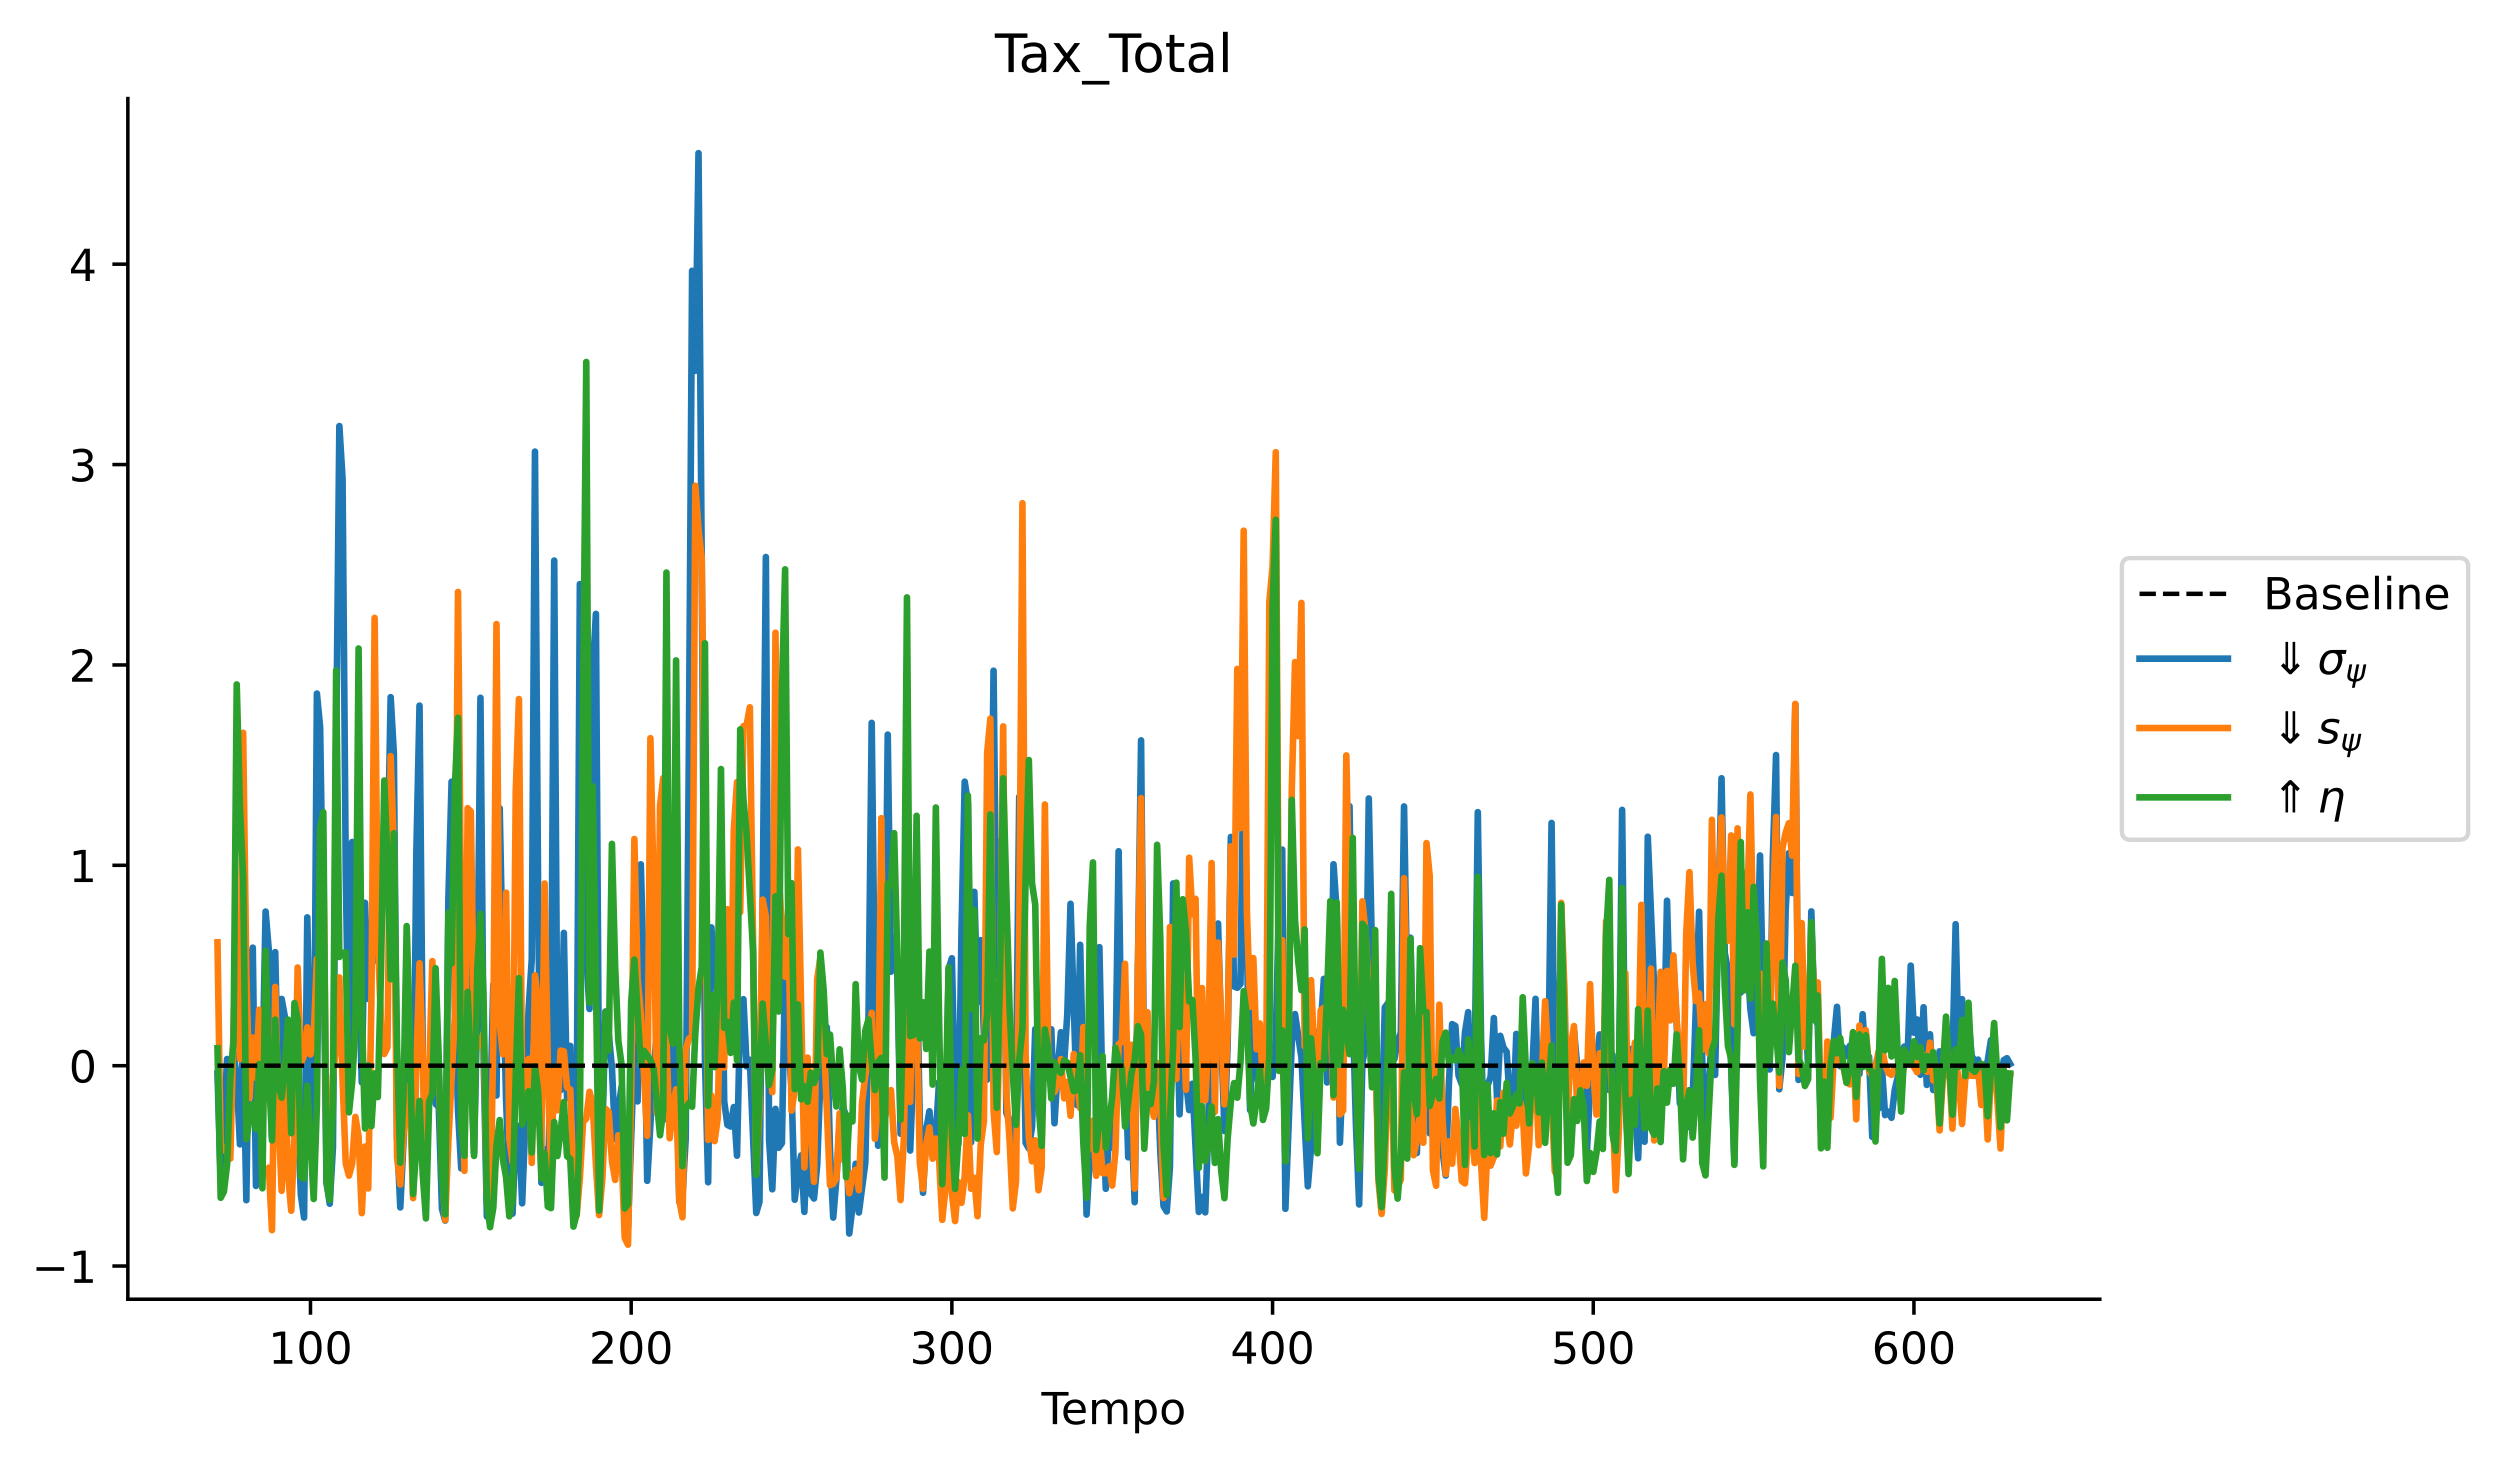 <?xml version="1.0" encoding="utf-8" standalone="no"?>
<!DOCTYPE svg PUBLIC "-//W3C//DTD SVG 1.1//EN"
  "http://www.w3.org/Graphics/SVG/1.1/DTD/svg11.dtd">
<!-- Created with matplotlib (https://matplotlib.org/) -->
<svg height="331.674pt" version="1.1" viewBox="0 0 565.941 331.674" width="565.941pt" xmlns="http://www.w3.org/2000/svg" xmlns:xlink="http://www.w3.org/1999/xlink">
 <defs>
  <style type="text/css">
*{stroke-linecap:butt;stroke-linejoin:round;}
  </style>
 </defs>
 <g id="figure_1">
  <g id="patch_1">
   <path d="M 0 331.674 
L 565.941 331.674 
L 565.941 0 
L 0 0 
z
" style="fill:#ffffff;"/>
  </g>
  <g id="axes_1">
   <g id="patch_2">
    <path d="M 28.942 294.118 
L 475.342 294.118 
L 475.342 22.318 
L 28.942 22.318 
z
" style="fill:#ffffff;"/>
   </g>
   <g id="line2d_1">
    <path clip-path="url(#paa8688c21e)" d="M 49.233 243.043 
L 49.959 267.011 
L 51.411 239.732 
L 52.137 253.574 
L 52.863 238.297 
L 53.589 243.967 
L 54.315 259.054 
L 55.041 234.714 
L 55.767 271.698 
L 56.493 218.631 
L 57.219 214.527 
L 57.945 268.462 
L 58.671 237.935 
L 59.397 243.825 
L 60.123 206.357 
L 60.849 215.073 
L 61.575 257.451 
L 62.301 215.534 
L 63.027 247.618 
L 63.753 226.138 
L 64.479 230.099 
L 65.204 242.543 
L 65.93 240.601 
L 66.656 250.405 
L 67.382 252.692 
L 68.108 270.491 
L 68.834 275.626 
L 69.56 207.674 
L 70.286 245.247 
L 71.012 257.29 
L 71.738 157.011 
L 72.464 164.587 
L 73.19 211.404 
L 73.916 267.509 
L 74.642 272.497 
L 75.368 259.729 
L 76.094 169.96 
L 76.82 96.454 
L 77.546 108.381 
L 78.272 197.358 
L 78.998 244.21 
L 79.724 190.605 
L 80.45 193.538 
L 81.902 245.028 
L 82.628 204.376 
L 83.354 226.121 
L 84.08 215.809 
L 84.806 209.286 
L 85.532 217.681 
L 86.258 192.737 
L 86.984 198.777 
L 87.71 196.695 
L 88.436 157.824 
L 89.162 170.6 
L 89.888 257.528 
L 90.613 273.327 
L 91.339 258.352 
L 92.065 236.865 
L 92.791 243.134 
L 93.517 264.813 
L 94.243 193.393 
L 94.969 159.739 
L 95.695 237.975 
L 96.421 262.913 
L 97.147 241.246 
L 97.873 243.469 
L 98.599 249.88 
L 99.325 250.609 
L 100.051 273.664 
L 100.777 276.309 
L 101.503 203.553 
L 102.229 176.962 
L 102.955 226.373 
L 103.681 251.282 
L 104.407 264.497 
L 105.133 247.327 
L 105.859 217.96 
L 107.311 261.001 
L 108.037 228.005 
L 108.763 157.964 
L 109.489 239.915 
L 110.215 275.392 
L 110.941 253.532 
L 111.667 222.933 
L 112.393 247.996 
L 113.119 182.968 
L 113.845 219.366 
L 114.571 249.184 
L 115.297 268.373 
L 116.022 274.746 
L 116.748 256.756 
L 117.474 254.856 
L 118.2 272.404 
L 118.926 253.845 
L 119.652 228.718 
L 120.378 217.14 
L 121.104 102.236 
L 121.83 204.355 
L 122.556 267.768 
L 123.282 260.209 
L 124.008 268.996 
L 124.734 237.553 
L 125.46 126.902 
L 126.186 241.964 
L 126.912 246.781 
L 127.638 211.191 
L 128.364 248.576 
L 129.09 236.763 
L 129.816 268.679 
L 130.542 253.893 
L 131.268 132.226 
L 131.994 186.247 
L 132.72 216.519 
L 133.446 228.405 
L 134.172 152.522 
L 134.898 138.971 
L 135.624 252.832 
L 136.35 256.838 
L 137.076 228.984 
L 137.802 234.092 
L 138.528 241.699 
L 139.254 257.897 
L 139.98 251.088 
L 140.706 246.075 
L 141.432 276.296 
L 142.157 277.901 
L 143.609 236.987 
L 144.335 249.325 
L 145.061 195.664 
L 145.787 222.377 
L 146.513 267.307 
L 147.965 241.407 
L 148.691 234.716 
L 149.417 245.663 
L 150.143 253.497 
L 150.869 214.331 
L 151.595 242.441 
L 152.321 250.687 
L 153.047 234.094 
L 153.773 272.06 
L 154.499 270.647 
L 155.225 257.817 
L 155.951 168.62 
L 156.677 61.305 
L 157.403 83.945 
L 158.129 34.673 
L 158.855 127.084 
L 159.581 239.668 
L 160.307 267.634 
L 161.033 209.94 
L 161.759 220.487 
L 162.485 224.373 
L 163.211 189.377 
L 163.937 249.282 
L 164.663 254.639 
L 165.389 255.02 
L 166.115 250.621 
L 166.841 261.615 
L 167.566 228.974 
L 168.292 226.2 
L 169.018 241.415 
L 169.744 239.907 
L 171.196 274.587 
L 171.922 272.042 
L 172.648 204.413 
L 173.374 126.102 
L 174.1 258.041 
L 174.826 269.223 
L 175.552 251.022 
L 176.278 259.814 
L 177.004 258.763 
L 177.73 218.904 
L 178.456 235.461 
L 179.182 246.447 
L 179.908 271.591 
L 180.634 265.377 
L 181.36 261.555 
L 182.086 274.333 
L 182.812 257.214 
L 183.538 270.222 
L 184.264 271.311 
L 184.99 263.76 
L 185.716 244.187 
L 186.442 235.635 
L 187.168 232.559 
L 187.894 260.614 
L 188.62 275.629 
L 189.346 266.821 
L 190.072 255.206 
L 190.798 250.527 
L 191.524 252.595 
L 192.25 279.242 
L 192.975 273.295 
L 193.701 263.452 
L 194.427 274.488 
L 195.879 263.291 
L 196.605 230.86 
L 197.331 163.641 
L 198.057 226.93 
L 198.783 259.365 
L 199.509 233.113 
L 200.235 235.03 
L 200.961 166.296 
L 201.687 219.971 
L 202.413 212.264 
L 203.139 220.298 
L 203.865 256.648 
L 205.317 246.403 
L 206.043 260.455 
L 206.769 241.366 
L 207.495 216.504 
L 208.221 253.726 
L 208.947 270.01 
L 209.673 255.78 
L 210.399 251.562 
L 211.125 260.299 
L 211.851 257.043 
L 212.577 244.946 
L 213.303 269.83 
L 214.029 262.568 
L 214.755 219.334 
L 215.481 216.935 
L 216.207 249.258 
L 216.933 258.99 
L 217.659 210.959 
L 218.385 176.948 
L 219.11 181.759 
L 219.836 258.602 
L 220.562 201.897 
L 221.288 226.82 
L 222.014 212.832 
L 222.74 234.585 
L 223.466 244.392 
L 224.192 211.786 
L 224.918 151.836 
L 225.644 220.876 
L 226.37 192.414 
L 227.096 188.717 
L 227.822 251.973 
L 228.548 253.745 
L 229.274 268.585 
L 230 246.081 
L 230.726 180.367 
L 231.452 215.132 
L 232.178 258.695 
L 232.904 259.987 
L 233.63 255.053 
L 234.356 232.976 
L 235.082 246.736 
L 235.808 243.533 
L 236.534 238.949 
L 237.26 241.322 
L 237.986 233.004 
L 238.712 254.276 
L 239.438 241.891 
L 240.164 233.674 
L 240.89 240.8 
L 241.616 229.455 
L 242.342 204.603 
L 243.794 250.167 
L 244.519 213.879 
L 245.971 274.946 
L 246.697 262.105 
L 247.423 257.535 
L 248.149 265.751 
L 248.875 214.415 
L 249.601 249.408 
L 250.327 269.112 
L 251.053 257.05 
L 251.779 259.761 
L 252.505 242.337 
L 253.231 192.714 
L 253.957 245.602 
L 254.683 239.48 
L 255.409 261.983 
L 256.135 253.268 
L 256.861 272.149 
L 258.313 167.606 
L 259.039 251.567 
L 259.765 243.186 
L 260.491 237.649 
L 261.217 251.396 
L 261.943 242.515 
L 262.669 260.758 
L 263.395 273.038 
L 264.121 274.247 
L 264.847 264.158 
L 265.573 199.993 
L 266.299 222.373 
L 267.025 252.261 
L 267.751 232.488 
L 268.477 244.671 
L 269.203 251.301 
L 269.928 245.342 
L 271.38 274.354 
L 272.106 270.951 
L 272.832 274.449 
L 273.558 254.638 
L 274.284 210.998 
L 275.01 231.899 
L 275.736 209.061 
L 276.462 234.644 
L 277.188 256.042 
L 277.914 236.132 
L 278.64 189.472 
L 279.366 223.304 
L 280.092 223.608 
L 280.818 222.738 
L 281.544 166.744 
L 282.27 213.932 
L 282.996 251.312 
L 283.722 226.508 
L 284.448 243.162 
L 285.174 246.95 
L 285.9 248.69 
L 286.626 246.734 
L 287.352 240.387 
L 288.078 243.791 
L 288.804 235.13 
L 289.53 204.442 
L 290.256 192.318 
L 290.982 273.645 
L 292.434 235.843 
L 293.16 229.559 
L 294.612 239.425 
L 296.063 268.551 
L 296.789 259.845 
L 297.515 254.468 
L 298.241 234.045 
L 298.967 232.651 
L 299.693 221.591 
L 300.419 245.039 
L 301.145 236.738 
L 301.871 195.646 
L 302.597 206.321 
L 303.323 258.685 
L 304.775 222.243 
L 305.501 182.514 
L 306.227 228.755 
L 306.953 254.691 
L 307.679 272.652 
L 308.405 240.653 
L 309.131 236.973 
L 309.857 180.756 
L 310.583 215.47 
L 312.035 260.891 
L 312.761 254.739 
L 313.487 228.056 
L 314.213 227.083 
L 314.939 240.327 
L 315.665 239.718 
L 316.391 235.608 
L 317.117 233.813 
L 317.843 182.554 
L 318.569 225.278 
L 319.295 212.277 
L 320.021 250.206 
L 320.747 261.008 
L 321.472 237.193 
L 322.198 229.098 
L 322.924 226.608 
L 323.65 256.549 
L 324.376 249.69 
L 325.102 241.496 
L 325.828 257.396 
L 326.554 260.581 
L 327.28 266.115 
L 328.006 244.982 
L 328.732 231.838 
L 329.458 232.253 
L 330.184 243.489 
L 330.91 245.441 
L 331.636 233.719 
L 332.362 229.128 
L 333.088 254.392 
L 333.814 243.212 
L 334.54 183.857 
L 335.266 234.738 
L 335.992 259.624 
L 336.718 245.842 
L 337.444 243.745 
L 338.17 230.464 
L 338.896 248.817 
L 339.622 234.487 
L 340.348 237.147 
L 341.074 238.132 
L 341.8 249.525 
L 342.526 254.024 
L 343.252 234.059 
L 343.978 239.345 
L 344.704 249.268 
L 345.43 250.574 
L 346.156 243.078 
L 346.881 242.203 
L 347.607 226.117 
L 348.333 257.543 
L 349.059 241.291 
L 349.785 253.21 
L 350.511 241.182 
L 351.237 186.3 
L 351.963 248.531 
L 352.689 249.392 
L 353.415 208.406 
L 354.141 244.83 
L 354.867 239.074 
L 355.593 242.028 
L 356.319 233.358 
L 357.045 241.326 
L 357.771 252.466 
L 358.497 246.045 
L 359.223 261.023 
L 359.949 246.397 
L 360.675 244.366 
L 361.401 240.2 
L 362.127 234.171 
L 362.853 246.217 
L 363.579 223.336 
L 364.305 246.787 
L 365.031 238.787 
L 365.757 257.607 
L 366.483 246.77 
L 367.209 183.341 
L 367.935 248.231 
L 368.661 262.341 
L 369.387 237.421 
L 370.113 250.972 
L 370.839 262.209 
L 371.565 240.744 
L 372.291 258.461 
L 373.016 189.415 
L 374.468 223.724 
L 375.194 244.519 
L 375.92 251.525 
L 376.646 238.931 
L 377.372 203.903 
L 378.098 230.067 
L 378.824 217.995 
L 379.55 231.348 
L 380.276 249.759 
L 381.002 249.708 
L 381.728 255.326 
L 382.454 246.783 
L 383.18 249.278 
L 384.632 206.393 
L 385.358 240.518 
L 386.084 255.713 
L 386.81 246.381 
L 387.536 233.495 
L 388.262 243.339 
L 388.988 206.718 
L 389.714 176.184 
L 390.44 215.68 
L 391.166 219.65 
L 392.618 262.803 
L 393.344 202.089 
L 394.07 224.674 
L 395.522 217.008 
L 396.248 228.451 
L 396.974 233.896 
L 397.7 223.517 
L 398.425 193.658 
L 399.151 227.342 
L 399.877 237.231 
L 400.603 242.102 
L 401.329 194.279 
L 402.055 170.927 
L 402.781 246.582 
L 403.507 239.54 
L 404.233 205.839 
L 404.959 193.129 
L 405.685 202.143 
L 406.411 159.491 
L 407.137 244.469 
L 407.863 218.232 
L 408.589 227.013 
L 409.315 241.307 
L 410.041 206.322 
L 410.767 230.441 
L 411.493 231.909 
L 412.219 255.57 
L 412.945 249.658 
L 413.671 249.581 
L 414.397 247.456 
L 415.123 235.762 
L 415.849 227.921 
L 416.575 241.357 
L 417.301 237.155 
L 418.027 239.099 
L 418.753 236.734 
L 419.479 241.68 
L 420.205 242.611 
L 420.931 243.135 
L 421.657 229.593 
L 422.383 240.973 
L 423.109 239.24 
L 423.834 257.367 
L 424.56 245.018 
L 425.286 250.932 
L 426.012 241.468 
L 426.738 252.435 
L 427.464 251.651 
L 428.19 253.035 
L 428.916 246.78 
L 429.642 243.646 
L 430.368 238.223 
L 431.094 236.925 
L 431.82 239.707 
L 432.546 218.597 
L 433.272 233.773 
L 433.998 230.781 
L 434.724 243.297 
L 435.45 228.023 
L 436.176 245.595 
L 436.902 234.128 
L 437.628 246.745 
L 438.354 246.722 
L 439.08 238 
L 439.806 239.583 
L 440.532 238.229 
L 441.258 243.771 
L 441.984 239.736 
L 442.71 209.22 
L 443.436 240.453 
L 444.162 226.194 
L 444.888 239.834 
L 445.614 230.789 
L 446.34 239.08 
L 447.066 240.169 
L 447.792 239.875 
L 448.518 248.409 
L 449.244 242.317 
L 449.969 240.149 
L 450.695 235.488 
L 451.421 240.633 
L 452.147 244.624 
L 452.873 244.881 
L 453.599 239.985 
L 454.325 239.559 
L 455.051 240.842 
L 455.051 240.842 
" style="fill:none;stroke:#1f77b4;stroke-linecap:square;stroke-width:1.5;"/>
   </g>
   <g id="line2d_2">
    <path clip-path="url(#paa8688c21e)" d="M 49.233 213.325 
L 49.959 260.123 
L 50.685 259.812 
L 52.137 262.28 
L 52.863 232.549 
L 53.589 210.26 
L 54.315 239.758 
L 55.041 165.893 
L 55.767 220.829 
L 56.493 248.581 
L 57.219 234.88 
L 57.945 244.01 
L 58.671 228.567 
L 59.397 264.834 
L 60.123 265.992 
L 60.849 264.322 
L 61.575 278.469 
L 62.301 223.422 
L 63.027 252.268 
L 63.753 269.559 
L 64.479 241.004 
L 65.204 265.714 
L 65.93 274.077 
L 66.656 257.569 
L 67.382 219.017 
L 68.108 240.728 
L 68.834 238.918 
L 69.56 232.573 
L 70.286 238.688 
L 71.012 234.989 
L 71.738 217.075 
L 72.464 220.002 
L 73.19 194.144 
L 73.916 260.087 
L 74.642 269.349 
L 75.368 243.64 
L 76.094 236.685 
L 76.82 221.271 
L 77.546 244.301 
L 78.272 263.348 
L 78.998 266.131 
L 79.724 263.39 
L 80.45 252.845 
L 81.176 257.285 
L 81.902 274.627 
L 82.628 259.546 
L 83.354 269.033 
L 84.08 226.235 
L 84.806 139.879 
L 85.532 212.031 
L 86.258 231.851 
L 86.984 238.593 
L 87.71 237.099 
L 88.436 171.158 
L 89.162 191.937 
L 89.888 261.946 
L 90.613 268.157 
L 92.065 245.922 
L 92.791 249.242 
L 93.517 271.226 
L 94.243 241.6 
L 94.969 218.068 
L 95.695 239.024 
L 96.421 269.603 
L 97.873 217.58 
L 98.599 231.517 
L 99.325 242.693 
L 100.051 263.695 
L 100.777 276.197 
L 101.503 258.251 
L 102.955 230.104 
L 103.681 134.011 
L 104.407 211.244 
L 105.133 265.055 
L 105.859 182.962 
L 106.585 183.719 
L 107.311 233.786 
L 108.037 237.139 
L 109.489 233.918 
L 110.215 269.698 
L 110.941 276.803 
L 111.667 235.615 
L 112.393 141.282 
L 113.119 231.589 
L 113.845 238.654 
L 114.571 202.077 
L 115.297 257.634 
L 116.022 263.121 
L 116.748 179.35 
L 117.474 158.251 
L 118.2 247.391 
L 118.926 247.993 
L 119.652 239.714 
L 120.378 263.257 
L 121.104 220.786 
L 121.83 227.078 
L 122.556 260.39 
L 123.282 200.011 
L 124.008 241.155 
L 124.734 266.177 
L 125.46 242.312 
L 126.186 251.351 
L 126.912 237.838 
L 127.638 237.992 
L 128.364 246.142 
L 129.09 246.641 
L 129.816 267.046 
L 130.542 275.156 
L 131.268 266.657 
L 131.994 253.932 
L 132.72 253.205 
L 133.446 247.167 
L 134.172 249.954 
L 134.898 263.559 
L 135.624 275.058 
L 136.35 266.894 
L 137.076 251.026 
L 137.802 251.73 
L 138.528 262.785 
L 139.254 267.11 
L 139.98 257.005 
L 140.706 261.296 
L 141.432 280.262 
L 142.157 281.764 
L 142.883 247.331 
L 143.609 189.942 
L 144.335 221.558 
L 145.061 229.502 
L 146.513 257.098 
L 147.239 167.115 
L 147.965 201.066 
L 148.691 251.965 
L 149.417 182.301 
L 150.143 176.147 
L 150.869 235.138 
L 151.595 257.667 
L 152.321 250.937 
L 153.047 246.597 
L 153.773 271.64 
L 154.499 275.562 
L 155.225 237.737 
L 155.951 235.107 
L 156.677 234.753 
L 157.403 109.962 
L 158.129 119.871 
L 158.855 126.327 
L 160.307 258.054 
L 161.033 247.996 
L 161.759 258.32 
L 162.485 253.143 
L 163.211 216.649 
L 163.937 241.688 
L 164.663 205.828 
L 165.389 237.048 
L 166.115 187.939 
L 166.841 177.045 
L 167.566 206.481 
L 168.292 164.405 
L 169.018 164.088 
L 169.744 160.117 
L 171.196 265.425 
L 171.922 251.206 
L 172.648 203.655 
L 173.374 207.437 
L 174.1 236.99 
L 174.826 247.229 
L 175.552 143.234 
L 176.278 197.612 
L 177.004 210.421 
L 177.73 221.115 
L 178.456 205.464 
L 179.182 251.411 
L 179.908 246.789 
L 180.634 192.288 
L 182.086 264.276 
L 182.812 239.413 
L 183.538 255.209 
L 184.264 267.518 
L 184.99 221.705 
L 185.716 216.706 
L 187.894 268.289 
L 188.62 267.973 
L 189.346 266.663 
L 190.072 252.026 
L 190.798 262.296 
L 191.524 263.226 
L 192.25 270.107 
L 192.975 265.943 
L 193.701 264.796 
L 194.427 269.424 
L 195.153 249.588 
L 195.879 243.48 
L 196.605 238.777 
L 197.331 229.284 
L 198.057 257.803 
L 198.783 250.244 
L 199.509 185.21 
L 200.235 253.326 
L 201.687 246.778 
L 202.413 258.524 
L 203.139 261.768 
L 203.865 271.654 
L 204.591 258.253 
L 205.317 223.375 
L 206.043 249.44 
L 206.769 211.734 
L 207.495 226.589 
L 208.221 263.188 
L 208.947 269.171 
L 209.673 259.05 
L 210.399 255.231 
L 211.125 262.294 
L 211.851 257.74 
L 212.577 262.219 
L 213.303 276.138 
L 214.029 269.03 
L 214.755 248.432 
L 215.481 270.067 
L 216.207 276.421 
L 216.933 267.596 
L 217.659 272.294 
L 218.385 266.258 
L 219.11 252.467 
L 219.836 269.108 
L 220.562 266.615 
L 221.288 275.318 
L 222.014 259.131 
L 222.74 253.687 
L 223.466 170.544 
L 224.192 162.68 
L 224.918 251.368 
L 225.644 260.791 
L 226.37 225.201 
L 227.096 164.433 
L 227.822 247.589 
L 228.548 258.172 
L 229.274 273.555 
L 230 267.374 
L 230.726 213.319 
L 231.452 113.92 
L 232.178 238.917 
L 232.904 257.559 
L 233.63 262.892 
L 234.356 258.134 
L 235.082 269.44 
L 235.808 264.332 
L 236.534 182.119 
L 237.26 236.714 
L 237.986 246.446 
L 238.712 247.191 
L 239.438 245.338 
L 240.164 239.766 
L 240.89 248.631 
L 241.616 244.912 
L 242.342 252.585 
L 243.068 238.613 
L 243.794 244.123 
L 244.519 250.856 
L 245.245 232.501 
L 245.971 259.436 
L 246.697 260.009 
L 247.423 253.699 
L 248.149 266.179 
L 248.875 256.441 
L 249.601 265.576 
L 250.327 265.578 
L 251.053 264.058 
L 251.779 268.375 
L 252.505 260.605 
L 253.231 236.396 
L 253.957 235.853 
L 254.683 218.193 
L 255.409 251.276 
L 256.135 236.501 
L 256.861 269.065 
L 257.587 219.327 
L 258.313 180.688 
L 259.039 256.873 
L 259.765 229.154 
L 260.491 249.68 
L 261.217 252.801 
L 261.943 240.642 
L 262.669 248.246 
L 263.395 271.195 
L 264.121 265.926 
L 264.847 209.856 
L 265.573 221.212 
L 266.299 244.254 
L 267.025 217.595 
L 267.751 226.144 
L 268.477 246.695 
L 269.203 194.159 
L 269.928 207 
L 270.654 203.478 
L 271.38 256.089 
L 272.106 223.675 
L 272.832 249.07 
L 273.558 235.442 
L 274.284 195.37 
L 275.01 251.695 
L 275.736 213.375 
L 277.188 249.987 
L 277.914 233.137 
L 278.64 191.605 
L 279.366 216.093 
L 280.092 151.426 
L 280.818 187.467 
L 281.544 120.137 
L 282.27 206.496 
L 282.996 227.93 
L 283.722 216.897 
L 284.448 237.521 
L 285.174 231.686 
L 285.9 245.225 
L 286.626 245.14 
L 287.352 136.199 
L 288.078 128.301 
L 288.804 102.366 
L 289.53 223.524 
L 290.256 212.827 
L 290.982 262.788 
L 291.708 234.814 
L 292.434 178.682 
L 293.16 149.887 
L 293.886 166.637 
L 294.612 136.485 
L 295.338 236.861 
L 296.063 234.299 
L 296.789 221.895 
L 298.241 255.159 
L 298.967 228.751 
L 299.693 228.138 
L 301.145 229.274 
L 301.871 248.446 
L 302.597 224.33 
L 303.323 252.278 
L 304.049 251.389 
L 304.775 171.005 
L 305.501 207.376 
L 306.227 234.985 
L 306.953 239.149 
L 307.679 263.374 
L 308.405 204.042 
L 309.131 211.056 
L 310.583 238.283 
L 311.309 233.1 
L 312.035 267.129 
L 312.761 274.8 
L 313.487 264.737 
L 314.213 240.387 
L 314.939 237.28 
L 315.665 269.488 
L 316.391 268.63 
L 317.117 267.006 
L 317.843 198.815 
L 318.569 227.73 
L 319.295 247.189 
L 320.021 261.521 
L 320.747 258.07 
L 321.472 251.855 
L 322.198 258.682 
L 322.924 190.857 
L 323.65 198.319 
L 324.376 264.966 
L 325.102 268.431 
L 325.828 227.424 
L 326.554 253.211 
L 327.28 265.768 
L 328.006 258.358 
L 328.732 263.431 
L 329.458 251.04 
L 330.184 257.717 
L 330.91 267.33 
L 331.636 267.891 
L 332.362 257.062 
L 333.088 254.058 
L 333.814 263.285 
L 334.54 245.682 
L 335.266 263.209 
L 335.992 275.689 
L 336.718 259.995 
L 337.444 263.877 
L 338.17 261.963 
L 338.896 249.136 
L 339.622 259.531 
L 340.348 247.359 
L 341.074 254.36 
L 341.8 259.077 
L 342.526 251.243 
L 343.252 254.82 
L 343.978 248.88 
L 344.704 251.461 
L 345.43 265.637 
L 346.156 259.268 
L 346.881 242.654 
L 347.607 242.627 
L 348.333 259.243 
L 349.785 226.638 
L 350.511 240.172 
L 351.237 248.312 
L 351.963 265.17 
L 352.689 266.521 
L 353.415 204.381 
L 354.141 223.541 
L 354.867 252.438 
L 355.593 237.029 
L 356.319 232.276 
L 357.045 250.91 
L 357.771 247.461 
L 358.497 240.52 
L 359.223 245.794 
L 359.949 222.785 
L 360.675 242.552 
L 361.401 252.296 
L 362.127 238.417 
L 362.853 255.149 
L 363.579 208.559 
L 364.305 235.055 
L 365.031 250.17 
L 365.757 269.467 
L 366.483 255.624 
L 367.209 227.096 
L 367.935 220.284 
L 368.661 258.602 
L 369.387 243.265 
L 370.113 235.987 
L 370.839 243.166 
L 371.565 204.83 
L 372.291 247.596 
L 373.016 241.072 
L 373.742 219.274 
L 374.468 258.171 
L 375.92 219.988 
L 376.646 243.779 
L 377.372 219.799 
L 378.098 230.993 
L 378.824 216.286 
L 379.55 230.9 
L 380.276 239.326 
L 381.002 253.021 
L 381.728 211.107 
L 382.454 197.437 
L 383.18 218.149 
L 383.906 226.625 
L 384.632 224.89 
L 385.358 237.608 
L 386.084 227.333 
L 386.81 238.426 
L 387.536 185.58 
L 388.262 223.32 
L 389.714 185.052 
L 390.44 209.625 
L 391.166 212.952 
L 391.892 189.127 
L 392.618 231.876 
L 393.344 187.519 
L 394.07 217.849 
L 394.796 197.635 
L 395.522 205.929 
L 396.248 179.851 
L 396.974 216.342 
L 397.7 221.536 
L 398.425 220.38 
L 399.151 234.415 
L 399.877 231.028 
L 400.603 235.472 
L 401.329 206.075 
L 402.055 184.94 
L 402.781 245.82 
L 403.507 191.959 
L 404.233 188.466 
L 404.959 186.358 
L 405.685 193.69 
L 406.411 159.342 
L 407.137 243.124 
L 407.863 208.959 
L 408.589 236.967 
L 409.315 235.391 
L 410.041 210.57 
L 410.767 227.708 
L 411.493 222.4 
L 412.219 251.551 
L 412.945 258.622 
L 413.671 235.778 
L 414.397 253.043 
L 415.123 239.32 
L 415.849 240.127 
L 416.575 236.792 
L 417.301 241.434 
L 418.027 245.058 
L 418.753 245.461 
L 419.479 235.075 
L 420.205 253.38 
L 420.931 232.166 
L 421.657 237.036 
L 422.383 233.217 
L 423.109 242.5 
L 423.834 243.493 
L 424.56 241.263 
L 425.286 238.019 
L 426.012 237.082 
L 426.738 241.064 
L 427.464 242.882 
L 428.19 243.317 
L 428.916 241.873 
L 429.642 241.973 
L 430.368 244.692 
L 431.094 240.943 
L 431.82 240.315 
L 432.546 238.791 
L 433.272 241.534 
L 433.998 242.735 
L 434.724 238.364 
L 435.45 238.95 
L 436.176 242.628 
L 436.902 236.034 
L 437.628 244.564 
L 438.354 243.804 
L 439.08 255.899 
L 440.532 232.703 
L 441.258 241.867 
L 441.984 255.494 
L 442.71 240.773 
L 443.436 244.038 
L 444.162 254.431 
L 444.888 244.177 
L 445.614 243.322 
L 446.34 243.527 
L 447.066 243.533 
L 447.792 241.875 
L 448.518 250.135 
L 449.244 243.901 
L 449.969 257.941 
L 450.695 243.229 
L 451.421 237.532 
L 452.873 259.99 
L 453.599 242.043 
L 454.325 246.671 
L 455.051 243.435 
L 455.051 243.435 
" style="fill:none;stroke:#ff7f0e;stroke-linecap:square;stroke-width:1.5;"/>
   </g>
   <g id="line2d_3">
    <path clip-path="url(#paa8688c21e)" d="M 49.233 237.3 
L 49.959 271.154 
L 50.685 269.748 
L 51.411 263.621 
L 52.137 244.1 
L 52.863 235.926 
L 53.589 154.945 
L 54.315 182.868 
L 55.041 198.516 
L 55.767 257.863 
L 56.493 253.14 
L 57.219 249.968 
L 57.945 255.59 
L 58.671 240.886 
L 59.397 269 
L 60.123 215.264 
L 60.849 242.224 
L 61.575 258.157 
L 62.301 230.812 
L 63.027 245.463 
L 63.753 248.471 
L 64.479 241.614 
L 65.204 230.825 
L 65.93 256.526 
L 66.656 227.063 
L 67.382 230.81 
L 68.108 266.408 
L 68.834 266.817 
L 69.56 245.79 
L 71.012 271.423 
L 71.738 250.181 
L 72.464 187.525 
L 73.19 183.876 
L 73.916 267.851 
L 74.642 271.629 
L 75.368 249.381 
L 76.094 151.789 
L 76.82 216.633 
L 77.546 215.717 
L 78.272 215.607 
L 78.998 251.808 
L 79.724 244.957 
L 80.45 232.521 
L 81.176 146.805 
L 81.902 229.205 
L 82.628 255.447 
L 83.354 241.188 
L 84.08 254.932 
L 84.806 242.989 
L 85.532 248.352 
L 86.258 219.482 
L 86.984 176.688 
L 87.71 194.431 
L 88.436 221.672 
L 89.162 188.611 
L 89.888 237.254 
L 90.613 263.209 
L 91.339 248.002 
L 92.065 209.636 
L 92.791 234.644 
L 93.517 270.304 
L 94.969 249.22 
L 95.695 265.844 
L 96.421 275.816 
L 97.147 249.414 
L 97.873 247.6 
L 98.599 219.191 
L 99.325 239.767 
L 100.051 266.591 
L 100.777 274.908 
L 101.503 206.667 
L 102.229 218.1 
L 102.955 178.496 
L 103.681 162.475 
L 104.407 255.424 
L 105.133 261.657 
L 105.859 224.568 
L 106.585 241.501 
L 107.311 261.675 
L 108.037 219.629 
L 108.763 206.835 
L 109.489 227.135 
L 110.215 272.006 
L 110.941 277.805 
L 111.667 273.421 
L 112.393 259.344 
L 113.119 253.56 
L 113.845 262.448 
L 114.571 266.55 
L 115.297 275.338 
L 116.022 271.675 
L 116.748 243.676 
L 117.474 221.43 
L 118.2 254.567 
L 118.926 251.319 
L 119.652 247.045 
L 120.378 260.891 
L 121.104 241.4 
L 121.83 247.175 
L 122.556 266.77 
L 123.282 261.067 
L 124.008 273.144 
L 124.734 273.489 
L 125.46 254.001 
L 126.186 261.688 
L 126.912 256.057 
L 127.638 249.483 
L 128.364 261.73 
L 129.09 262.346 
L 129.816 277.674 
L 130.542 274.763 
L 131.268 254.977 
L 131.994 160.315 
L 132.72 81.944 
L 133.446 226.974 
L 134.172 178.033 
L 134.898 221.319 
L 135.624 274.061 
L 137.076 229.11 
L 137.802 237.815 
L 138.528 191.037 
L 139.254 218.94 
L 139.98 235.606 
L 140.706 241.01 
L 141.432 273.575 
L 142.157 272.618 
L 142.883 226.785 
L 143.609 217.217 
L 145.061 240.998 
L 145.787 237.893 
L 147.239 239.976 
L 147.965 241.892 
L 149.417 257.001 
L 150.143 251.386 
L 150.869 129.613 
L 151.595 232.808 
L 152.321 236.276 
L 153.047 149.5 
L 153.773 235.16 
L 154.499 263.976 
L 155.225 251 
L 155.951 249.752 
L 156.677 250.529 
L 157.403 233.882 
L 158.129 223.653 
L 158.855 218.915 
L 159.581 145.617 
L 160.307 250.318 
L 161.033 225.25 
L 161.759 241.549 
L 162.485 221.876 
L 163.211 174.1 
L 163.937 232.665 
L 164.663 231.324 
L 165.389 238.351 
L 166.115 226.975 
L 166.841 240.071 
L 167.566 165.112 
L 168.292 180.979 
L 169.018 188.879 
L 170.47 215.203 
L 171.196 265.967 
L 172.648 227.189 
L 174.1 245.579 
L 174.826 242.188 
L 175.552 202.896 
L 176.278 228.98 
L 177.004 156.932 
L 177.73 128.89 
L 178.456 211.466 
L 179.182 199.919 
L 179.908 246.571 
L 180.634 227.398 
L 181.36 248.866 
L 182.086 245.9 
L 182.812 249.399 
L 183.538 242.802 
L 184.264 245.133 
L 184.99 243.226 
L 185.716 215.641 
L 186.442 223.951 
L 187.168 238.654 
L 187.894 234.204 
L 188.62 244.74 
L 189.346 250.483 
L 190.072 237.547 
L 190.798 246.393 
L 191.524 266.492 
L 192.25 252.592 
L 192.975 253.873 
L 193.701 222.789 
L 194.427 241.182 
L 195.153 244.389 
L 195.879 233.33 
L 196.605 230.789 
L 197.331 240.3 
L 198.057 246.766 
L 198.783 240.402 
L 199.509 239.497 
L 200.235 266.581 
L 200.961 200.094 
L 201.687 200.437 
L 202.413 188.617 
L 203.139 216.873 
L 203.865 253.483 
L 204.591 223.908 
L 205.317 135.245 
L 206.043 234.554 
L 206.769 234.3 
L 207.495 184.679 
L 208.221 235.078 
L 208.947 226.881 
L 209.673 237.458 
L 210.399 215.419 
L 211.125 245.529 
L 211.851 182.802 
L 212.577 230.581 
L 213.303 268.08 
L 214.029 251.031 
L 214.755 218.971 
L 215.481 256.778 
L 216.207 269.163 
L 216.933 258.126 
L 217.659 242.155 
L 218.385 256.707 
L 219.11 180.11 
L 219.836 228.427 
L 220.562 206.088 
L 221.288 257.744 
L 222.014 235.022 
L 222.74 235.537 
L 223.466 229.935 
L 224.192 184.371 
L 224.918 225.913 
L 225.644 250.777 
L 226.37 222.009 
L 227.096 176.184 
L 228.548 228.577 
L 229.274 243.16 
L 230 254.648 
L 230.726 240.106 
L 231.452 232.901 
L 232.178 198.65 
L 232.904 172.054 
L 233.63 199.989 
L 234.356 204.822 
L 235.082 249.688 
L 235.808 259.4 
L 236.534 233.03 
L 237.26 237.183 
L 237.986 248.651 
L 238.712 240.487 
L 239.438 242.014 
L 240.164 242.877 
L 240.89 240.049 
L 241.616 240.547 
L 243.068 247.01 
L 243.794 246.755 
L 244.519 238.875 
L 245.245 258.883 
L 245.971 271.135 
L 246.697 209.467 
L 247.423 195.229 
L 248.149 260.34 
L 248.875 253.541 
L 249.601 239.058 
L 250.327 259.822 
L 251.053 254.795 
L 251.779 248.215 
L 252.505 237.183 
L 253.231 240.234 
L 253.957 241.742 
L 254.683 255.035 
L 255.409 249.504 
L 256.135 242.967 
L 256.861 239.933 
L 257.587 232.302 
L 258.313 234.28 
L 259.039 260.049 
L 259.765 247.669 
L 260.491 249.947 
L 261.217 244.812 
L 261.943 191.244 
L 262.669 212.6 
L 263.395 259.142 
L 264.121 270.484 
L 265.573 236.786 
L 266.299 199.815 
L 267.025 232.486 
L 267.751 203.572 
L 268.477 210.812 
L 269.203 226.713 
L 269.928 226.385 
L 270.654 239.724 
L 271.38 264.37 
L 272.106 250.38 
L 272.832 262.847 
L 273.558 258.775 
L 274.284 250.519 
L 275.01 263.262 
L 275.736 253.35 
L 276.462 265.147 
L 277.188 271.235 
L 277.914 257.683 
L 278.64 249.339 
L 279.366 245.189 
L 280.092 248.479 
L 280.818 240.42 
L 281.544 224.375 
L 282.27 230.1 
L 282.996 249.689 
L 283.722 254.328 
L 284.448 249.207 
L 285.174 241.555 
L 285.9 253.533 
L 286.626 250.871 
L 287.352 238.945 
L 288.078 137.518 
L 288.804 117.663 
L 289.53 242.422 
L 290.256 233.255 
L 290.982 262.876 
L 291.708 237.248 
L 292.434 181.063 
L 293.16 208.204 
L 293.886 217.595 
L 294.612 224.158 
L 295.338 210.406 
L 296.063 257.672 
L 296.789 235.032 
L 297.515 243.902 
L 298.241 261.066 
L 298.967 240.658 
L 299.693 241.926 
L 300.419 225.249 
L 301.145 204.003 
L 301.871 247.92 
L 302.597 204.276 
L 303.323 241.101 
L 304.049 228.586 
L 305.501 238.643 
L 306.227 189.682 
L 306.953 242.809 
L 307.679 264.62 
L 308.405 209.109 
L 309.131 210.031 
L 309.857 230.949 
L 310.583 246.137 
L 311.309 210.557 
L 312.035 265.627 
L 312.761 273.282 
L 313.487 257.515 
L 314.213 236.899 
L 314.939 202.352 
L 315.665 264.319 
L 316.391 271.332 
L 317.117 262.252 
L 317.843 242.755 
L 318.569 262.275 
L 319.295 212.526 
L 320.021 247.38 
L 320.747 252.209 
L 321.472 214.653 
L 322.198 228.932 
L 322.924 229.105 
L 323.65 250.382 
L 324.376 247.66 
L 325.102 244.235 
L 325.828 248.69 
L 326.554 235.739 
L 327.28 233.754 
L 328.006 240.526 
L 328.732 239.508 
L 329.458 240.026 
L 330.184 237.786 
L 330.91 239.371 
L 331.636 263.715 
L 332.362 235.293 
L 333.088 243.346 
L 333.814 259.556 
L 334.54 198.48 
L 335.266 241.581 
L 335.992 261.47 
L 336.718 245.538 
L 337.444 261.037 
L 338.17 252.034 
L 338.896 261.363 
L 339.622 249.502 
L 340.348 256.632 
L 341.074 245.15 
L 341.8 252.069 
L 342.526 250.377 
L 343.252 247.774 
L 343.978 249.819 
L 344.704 225.764 
L 345.43 242.41 
L 346.156 254.328 
L 346.881 240.69 
L 347.607 242.081 
L 348.333 251.835 
L 349.059 240.531 
L 349.785 258.704 
L 350.511 246.635 
L 351.237 236.665 
L 351.963 260.924 
L 352.689 270.02 
L 353.415 204.787 
L 354.867 263.218 
L 355.593 261.494 
L 356.319 248.816 
L 357.045 253.751 
L 357.771 246.815 
L 358.497 250.508 
L 359.223 267.352 
L 359.949 261.007 
L 360.675 265.285 
L 361.401 260.993 
L 362.127 253.87 
L 362.853 260.105 
L 363.579 211.781 
L 364.305 199.181 
L 365.031 256.775 
L 365.757 260.515 
L 366.483 242.514 
L 367.209 201.009 
L 367.935 246.982 
L 368.661 265.766 
L 369.387 248.929 
L 370.113 254.609 
L 370.839 228.467 
L 371.565 243.489 
L 372.291 255.445 
L 373.016 228.776 
L 373.742 255.439 
L 374.468 256.888 
L 375.194 246.397 
L 375.92 258.526 
L 376.646 242.501 
L 377.372 249.611 
L 378.098 242.152 
L 378.824 245.338 
L 379.55 234.168 
L 380.276 244.144 
L 381.002 262.455 
L 381.728 250.191 
L 382.454 246.833 
L 383.18 257.525 
L 383.906 248.141 
L 384.632 233.223 
L 385.358 263.31 
L 386.084 266.077 
L 387.536 237.825 
L 388.262 235.536 
L 388.988 208.07 
L 389.714 198.235 
L 390.44 223.41 
L 391.166 236.796 
L 391.892 239.69 
L 392.618 263.699 
L 393.344 233.021 
L 394.07 190.626 
L 394.796 224.219 
L 395.522 206.519 
L 396.248 226.058 
L 396.974 200.765 
L 397.7 212.338 
L 398.425 244.413 
L 399.151 264.043 
L 399.877 213.578 
L 400.603 240.105 
L 401.329 227.191 
L 402.055 233.365 
L 402.781 242.812 
L 403.507 217.917 
L 404.233 221.821 
L 404.959 238.18 
L 406.411 218.614 
L 407.137 239.814 
L 407.863 241.18 
L 408.589 245.839 
L 409.315 244.319 
L 410.041 208.747 
L 410.767 230.912 
L 411.493 225.369 
L 412.219 259.952 
L 412.945 244.88 
L 413.671 259.827 
L 414.397 240.983 
L 415.123 235.619 
L 415.849 238.43 
L 416.575 234.971 
L 417.301 241.164 
L 418.027 245.118 
L 418.753 241.683 
L 419.479 233.654 
L 420.205 248.318 
L 420.931 234.152 
L 421.657 241.57 
L 422.383 234.378 
L 423.109 241.888 
L 423.834 242.653 
L 424.56 258.406 
L 425.286 241.222 
L 426.012 217.068 
L 426.738 237.753 
L 427.464 223.635 
L 428.19 239.152 
L 428.916 222.075 
L 429.642 239.68 
L 430.368 251.638 
L 431.094 237.633 
L 431.82 240.159 
L 432.546 240.831 
L 433.272 235.745 
L 433.998 239.289 
L 434.724 237.036 
L 435.45 242.313 
L 436.176 239.081 
L 436.902 241.015 
L 437.628 238.197 
L 438.354 242.018 
L 439.08 254.32 
L 440.532 230.146 
L 441.984 252.351 
L 442.71 237.54 
L 443.436 241.485 
L 444.162 230.888 
L 444.888 243.591 
L 445.614 226.99 
L 446.34 242.079 
L 447.066 242.624 
L 447.792 241.543 
L 448.518 240.811 
L 449.244 241.257 
L 449.969 252.704 
L 451.421 231.589 
L 452.873 255.197 
L 453.599 242.288 
L 454.325 253.617 
L 455.051 243.02 
L 455.051 243.02 
" style="fill:none;stroke:#2ca02c;stroke-linecap:square;stroke-width:1.5;"/>
   </g>
   <g id="line2d_4">
    <path clip-path="url(#paa8688c21e)" d="M 49.233 241.247 
L 455.051 241.247 
L 455.051 241.247 
" style="fill:none;stroke:#000000;stroke-dasharray:3.7,1.6;stroke-dashoffset:0;"/>
   </g>
   <g id="matplotlib.axis_1">
    <g id="xtick_1">
     <g id="line2d_5">
      <defs>
       <path d="M 0 0 
L 0 3.5 
" id="m45b1dc393e" style="stroke:#000000;stroke-width:0.8;"/>
      </defs>
      <g>
       <use style="stroke:#000000;stroke-width:0.8;" x="70.286" xlink:href="#m45b1dc393e" y="294.118"/>
      </g>
     </g>
     <g id="text_1">
      <!-- 100 -->
      <defs>
       <path d="M 12.406 8.297 
L 28.516 8.297 
L 28.516 63.922 
L 10.984 60.406 
L 10.984 69.391 
L 28.422 72.906 
L 38.281 72.906 
L 38.281 8.297 
L 54.391 8.297 
L 54.391 0 
L 12.406 0 
z
" id="DejaVuSans-49"/>
       <path d="M 31.781 66.406 
Q 24.172 66.406 20.328 58.906 
Q 16.5 51.422 16.5 36.375 
Q 16.5 21.391 20.328 13.891 
Q 24.172 6.391 31.781 6.391 
Q 39.453 6.391 43.281 13.891 
Q 47.125 21.391 47.125 36.375 
Q 47.125 51.422 43.281 58.906 
Q 39.453 66.406 31.781 66.406 
z
M 31.781 74.219 
Q 44.047 74.219 50.516 64.516 
Q 56.984 54.828 56.984 36.375 
Q 56.984 17.969 50.516 8.266 
Q 44.047 -1.422 31.781 -1.422 
Q 19.531 -1.422 13.062 8.266 
Q 6.594 17.969 6.594 36.375 
Q 6.594 54.828 13.062 64.516 
Q 19.531 74.219 31.781 74.219 
z
" id="DejaVuSans-48"/>
      </defs>
      <g transform="translate(60.743 308.717)scale(0.1 -0.1)">
       <use xlink:href="#DejaVuSans-49"/>
       <use x="63.623" xlink:href="#DejaVuSans-48"/>
       <use x="127.246" xlink:href="#DejaVuSans-48"/>
      </g>
     </g>
    </g>
    <g id="xtick_2">
     <g id="line2d_6">
      <g>
       <use style="stroke:#000000;stroke-width:0.8;" x="142.883" xlink:href="#m45b1dc393e" y="294.118"/>
      </g>
     </g>
     <g id="text_2">
      <!-- 200 -->
      <defs>
       <path d="M 19.188 8.297 
L 53.609 8.297 
L 53.609 0 
L 7.328 0 
L 7.328 8.297 
Q 12.938 14.109 22.625 23.891 
Q 32.328 33.688 34.812 36.531 
Q 39.547 41.844 41.422 45.531 
Q 43.312 49.219 43.312 52.781 
Q 43.312 58.594 39.234 62.25 
Q 35.156 65.922 28.609 65.922 
Q 23.969 65.922 18.812 64.312 
Q 13.672 62.703 7.812 59.422 
L 7.812 69.391 
Q 13.766 71.781 18.938 73 
Q 24.125 74.219 28.422 74.219 
Q 39.75 74.219 46.484 68.547 
Q 53.219 62.891 53.219 53.422 
Q 53.219 48.922 51.531 44.891 
Q 49.859 40.875 45.406 35.406 
Q 44.188 33.984 37.641 27.219 
Q 31.109 20.453 19.188 8.297 
z
" id="DejaVuSans-50"/>
      </defs>
      <g transform="translate(133.34 308.717)scale(0.1 -0.1)">
       <use xlink:href="#DejaVuSans-50"/>
       <use x="63.623" xlink:href="#DejaVuSans-48"/>
       <use x="127.246" xlink:href="#DejaVuSans-48"/>
      </g>
     </g>
    </g>
    <g id="xtick_3">
     <g id="line2d_7">
      <g>
       <use style="stroke:#000000;stroke-width:0.8;" x="215.481" xlink:href="#m45b1dc393e" y="294.118"/>
      </g>
     </g>
     <g id="text_3">
      <!-- 300 -->
      <defs>
       <path d="M 40.578 39.312 
Q 47.656 37.797 51.625 33 
Q 55.609 28.219 55.609 21.188 
Q 55.609 10.406 48.188 4.484 
Q 40.766 -1.422 27.094 -1.422 
Q 22.516 -1.422 17.656 -0.516 
Q 12.797 0.391 7.625 2.203 
L 7.625 11.719 
Q 11.719 9.328 16.594 8.109 
Q 21.484 6.891 26.812 6.891 
Q 36.078 6.891 40.938 10.547 
Q 45.797 14.203 45.797 21.188 
Q 45.797 27.641 41.281 31.266 
Q 36.766 34.906 28.719 34.906 
L 20.219 34.906 
L 20.219 43.016 
L 29.109 43.016 
Q 36.375 43.016 40.234 45.922 
Q 44.094 48.828 44.094 54.297 
Q 44.094 59.906 40.109 62.906 
Q 36.141 65.922 28.719 65.922 
Q 24.656 65.922 20.016 65.031 
Q 15.375 64.156 9.812 62.312 
L 9.812 71.094 
Q 15.438 72.656 20.344 73.438 
Q 25.25 74.219 29.594 74.219 
Q 40.828 74.219 47.359 69.109 
Q 53.906 64.016 53.906 55.328 
Q 53.906 49.266 50.438 45.094 
Q 46.969 40.922 40.578 39.312 
z
" id="DejaVuSans-51"/>
      </defs>
      <g transform="translate(205.937 308.717)scale(0.1 -0.1)">
       <use xlink:href="#DejaVuSans-51"/>
       <use x="63.623" xlink:href="#DejaVuSans-48"/>
       <use x="127.246" xlink:href="#DejaVuSans-48"/>
      </g>
     </g>
    </g>
    <g id="xtick_4">
     <g id="line2d_8">
      <g>
       <use style="stroke:#000000;stroke-width:0.8;" x="288.078" xlink:href="#m45b1dc393e" y="294.118"/>
      </g>
     </g>
     <g id="text_4">
      <!-- 400 -->
      <defs>
       <path d="M 37.797 64.312 
L 12.891 25.391 
L 37.797 25.391 
z
M 35.203 72.906 
L 47.609 72.906 
L 47.609 25.391 
L 58.016 25.391 
L 58.016 17.188 
L 47.609 17.188 
L 47.609 0 
L 37.797 0 
L 37.797 17.188 
L 4.891 17.188 
L 4.891 26.703 
z
" id="DejaVuSans-52"/>
      </defs>
      <g transform="translate(278.534 308.717)scale(0.1 -0.1)">
       <use xlink:href="#DejaVuSans-52"/>
       <use x="63.623" xlink:href="#DejaVuSans-48"/>
       <use x="127.246" xlink:href="#DejaVuSans-48"/>
      </g>
     </g>
    </g>
    <g id="xtick_5">
     <g id="line2d_9">
      <g>
       <use style="stroke:#000000;stroke-width:0.8;" x="360.675" xlink:href="#m45b1dc393e" y="294.118"/>
      </g>
     </g>
     <g id="text_5">
      <!-- 500 -->
      <defs>
       <path d="M 10.797 72.906 
L 49.516 72.906 
L 49.516 64.594 
L 19.828 64.594 
L 19.828 46.734 
Q 21.969 47.469 24.109 47.828 
Q 26.266 48.188 28.422 48.188 
Q 40.625 48.188 47.75 41.5 
Q 54.891 34.812 54.891 23.391 
Q 54.891 11.625 47.562 5.094 
Q 40.234 -1.422 26.906 -1.422 
Q 22.312 -1.422 17.547 -0.641 
Q 12.797 0.141 7.719 1.703 
L 7.719 11.625 
Q 12.109 9.234 16.797 8.062 
Q 21.484 6.891 26.703 6.891 
Q 35.156 6.891 40.078 11.328 
Q 45.016 15.766 45.016 23.391 
Q 45.016 31 40.078 35.438 
Q 35.156 39.891 26.703 39.891 
Q 22.75 39.891 18.812 39.016 
Q 14.891 38.141 10.797 36.281 
z
" id="DejaVuSans-53"/>
      </defs>
      <g transform="translate(351.131 308.717)scale(0.1 -0.1)">
       <use xlink:href="#DejaVuSans-53"/>
       <use x="63.623" xlink:href="#DejaVuSans-48"/>
       <use x="127.246" xlink:href="#DejaVuSans-48"/>
      </g>
     </g>
    </g>
    <g id="xtick_6">
     <g id="line2d_10">
      <g>
       <use style="stroke:#000000;stroke-width:0.8;" x="433.272" xlink:href="#m45b1dc393e" y="294.118"/>
      </g>
     </g>
     <g id="text_6">
      <!-- 600 -->
      <defs>
       <path d="M 33.016 40.375 
Q 26.375 40.375 22.484 35.828 
Q 18.609 31.297 18.609 23.391 
Q 18.609 15.531 22.484 10.953 
Q 26.375 6.391 33.016 6.391 
Q 39.656 6.391 43.531 10.953 
Q 47.406 15.531 47.406 23.391 
Q 47.406 31.297 43.531 35.828 
Q 39.656 40.375 33.016 40.375 
z
M 52.594 71.297 
L 52.594 62.312 
Q 48.875 64.062 45.094 64.984 
Q 41.312 65.922 37.594 65.922 
Q 27.828 65.922 22.672 59.328 
Q 17.531 52.734 16.797 39.406 
Q 19.672 43.656 24.016 45.922 
Q 28.375 48.188 33.594 48.188 
Q 44.578 48.188 50.953 41.516 
Q 57.328 34.859 57.328 23.391 
Q 57.328 12.156 50.688 5.359 
Q 44.047 -1.422 33.016 -1.422 
Q 20.359 -1.422 13.672 8.266 
Q 6.984 17.969 6.984 36.375 
Q 6.984 53.656 15.188 63.938 
Q 23.391 74.219 37.203 74.219 
Q 40.922 74.219 44.703 73.484 
Q 48.484 72.75 52.594 71.297 
z
" id="DejaVuSans-54"/>
      </defs>
      <g transform="translate(423.728 308.717)scale(0.1 -0.1)">
       <use xlink:href="#DejaVuSans-54"/>
       <use x="63.623" xlink:href="#DejaVuSans-48"/>
       <use x="127.246" xlink:href="#DejaVuSans-48"/>
      </g>
     </g>
    </g>
    <g id="text_7">
     <!-- Tempo -->
     <defs>
      <path d="M -0.297 72.906 
L 61.375 72.906 
L 61.375 64.594 
L 35.5 64.594 
L 35.5 0 
L 25.594 0 
L 25.594 64.594 
L -0.297 64.594 
z
" id="DejaVuSans-84"/>
      <path d="M 56.203 29.594 
L 56.203 25.203 
L 14.891 25.203 
Q 15.484 15.922 20.484 11.062 
Q 25.484 6.203 34.422 6.203 
Q 39.594 6.203 44.453 7.469 
Q 49.312 8.734 54.109 11.281 
L 54.109 2.781 
Q 49.266 0.734 44.188 -0.344 
Q 39.109 -1.422 33.891 -1.422 
Q 20.797 -1.422 13.156 6.188 
Q 5.516 13.812 5.516 26.812 
Q 5.516 40.234 12.766 48.109 
Q 20.016 56 32.328 56 
Q 43.359 56 49.781 48.891 
Q 56.203 41.797 56.203 29.594 
z
M 47.219 32.234 
Q 47.125 39.594 43.094 43.984 
Q 39.062 48.391 32.422 48.391 
Q 24.906 48.391 20.391 44.141 
Q 15.875 39.891 15.188 32.172 
z
" id="DejaVuSans-101"/>
      <path d="M 52 44.188 
Q 55.375 50.25 60.062 53.125 
Q 64.75 56 71.094 56 
Q 79.641 56 84.281 50.016 
Q 88.922 44.047 88.922 33.016 
L 88.922 0 
L 79.891 0 
L 79.891 32.719 
Q 79.891 40.578 77.094 44.375 
Q 74.312 48.188 68.609 48.188 
Q 61.625 48.188 57.562 43.547 
Q 53.516 38.922 53.516 30.906 
L 53.516 0 
L 44.484 0 
L 44.484 32.719 
Q 44.484 40.625 41.703 44.406 
Q 38.922 48.188 33.109 48.188 
Q 26.219 48.188 22.156 43.531 
Q 18.109 38.875 18.109 30.906 
L 18.109 0 
L 9.078 0 
L 9.078 54.688 
L 18.109 54.688 
L 18.109 46.188 
Q 21.188 51.219 25.484 53.609 
Q 29.781 56 35.688 56 
Q 41.656 56 45.828 52.969 
Q 50 49.953 52 44.188 
z
" id="DejaVuSans-109"/>
      <path d="M 18.109 8.203 
L 18.109 -20.797 
L 9.078 -20.797 
L 9.078 54.688 
L 18.109 54.688 
L 18.109 46.391 
Q 20.953 51.266 25.266 53.625 
Q 29.594 56 35.594 56 
Q 45.562 56 51.781 48.094 
Q 58.016 40.188 58.016 27.297 
Q 58.016 14.406 51.781 6.484 
Q 45.562 -1.422 35.594 -1.422 
Q 29.594 -1.422 25.266 0.953 
Q 20.953 3.328 18.109 8.203 
z
M 48.688 27.297 
Q 48.688 37.203 44.609 42.844 
Q 40.531 48.484 33.406 48.484 
Q 26.266 48.484 22.188 42.844 
Q 18.109 37.203 18.109 27.297 
Q 18.109 17.391 22.188 11.75 
Q 26.266 6.109 33.406 6.109 
Q 40.531 6.109 44.609 11.75 
Q 48.688 17.391 48.688 27.297 
z
" id="DejaVuSans-112"/>
      <path d="M 30.609 48.391 
Q 23.391 48.391 19.188 42.75 
Q 14.984 37.109 14.984 27.297 
Q 14.984 17.484 19.156 11.844 
Q 23.344 6.203 30.609 6.203 
Q 37.797 6.203 41.984 11.859 
Q 46.188 17.531 46.188 27.297 
Q 46.188 37.016 41.984 42.703 
Q 37.797 48.391 30.609 48.391 
z
M 30.609 56 
Q 42.328 56 49.016 48.375 
Q 55.719 40.766 55.719 27.297 
Q 55.719 13.875 49.016 6.219 
Q 42.328 -1.422 30.609 -1.422 
Q 18.844 -1.422 12.172 6.219 
Q 5.516 13.875 5.516 27.297 
Q 5.516 40.766 12.172 48.375 
Q 18.844 56 30.609 56 
z
" id="DejaVuSans-111"/>
     </defs>
     <g transform="translate(235.758 322.395)scale(0.1 -0.1)">
      <use xlink:href="#DejaVuSans-84"/>
      <use x="44.084" xlink:href="#DejaVuSans-101"/>
      <use x="105.607" xlink:href="#DejaVuSans-109"/>
      <use x="203.02" xlink:href="#DejaVuSans-112"/>
      <use x="266.496" xlink:href="#DejaVuSans-111"/>
     </g>
    </g>
   </g>
   <g id="matplotlib.axis_2">
    <g id="ytick_1">
     <g id="line2d_11">
      <defs>
       <path d="M 0 0 
L -3.5 0 
" id="mfe719f6f71" style="stroke:#000000;stroke-width:0.8;"/>
      </defs>
      <g>
       <use style="stroke:#000000;stroke-width:0.8;" x="28.942" xlink:href="#mfe719f6f71" y="286.607"/>
      </g>
     </g>
     <g id="text_8">
      <!-- −1 -->
      <defs>
       <path d="M 10.594 35.5 
L 73.188 35.5 
L 73.188 27.203 
L 10.594 27.203 
z
" id="DejaVuSans-8722"/>
      </defs>
      <g transform="translate(7.2 290.407)scale(0.1 -0.1)">
       <use xlink:href="#DejaVuSans-8722"/>
       <use x="83.789" xlink:href="#DejaVuSans-49"/>
      </g>
     </g>
    </g>
    <g id="ytick_2">
     <g id="line2d_12">
      <g>
       <use style="stroke:#000000;stroke-width:0.8;" x="28.942" xlink:href="#mfe719f6f71" y="241.247"/>
      </g>
     </g>
     <g id="text_9">
      <!-- 0 -->
      <g transform="translate(15.58 245.046)scale(0.1 -0.1)">
       <use xlink:href="#DejaVuSans-48"/>
      </g>
     </g>
    </g>
    <g id="ytick_3">
     <g id="line2d_13">
      <g>
       <use style="stroke:#000000;stroke-width:0.8;" x="28.942" xlink:href="#mfe719f6f71" y="195.887"/>
      </g>
     </g>
     <g id="text_10">
      <!-- 1 -->
      <g transform="translate(15.58 199.686)scale(0.1 -0.1)">
       <use xlink:href="#DejaVuSans-49"/>
      </g>
     </g>
    </g>
    <g id="ytick_4">
     <g id="line2d_14">
      <g>
       <use style="stroke:#000000;stroke-width:0.8;" x="28.942" xlink:href="#mfe719f6f71" y="150.526"/>
      </g>
     </g>
     <g id="text_11">
      <!-- 2 -->
      <g transform="translate(15.58 154.326)scale(0.1 -0.1)">
       <use xlink:href="#DejaVuSans-50"/>
      </g>
     </g>
    </g>
    <g id="ytick_5">
     <g id="line2d_15">
      <g>
       <use style="stroke:#000000;stroke-width:0.8;" x="28.942" xlink:href="#mfe719f6f71" y="105.166"/>
      </g>
     </g>
     <g id="text_12">
      <!-- 3 -->
      <g transform="translate(15.58 108.965)scale(0.1 -0.1)">
       <use xlink:href="#DejaVuSans-51"/>
      </g>
     </g>
    </g>
    <g id="ytick_6">
     <g id="line2d_16">
      <g>
       <use style="stroke:#000000;stroke-width:0.8;" x="28.942" xlink:href="#mfe719f6f71" y="59.806"/>
      </g>
     </g>
     <g id="text_13">
      <!-- 4 -->
      <g transform="translate(15.58 63.605)scale(0.1 -0.1)">
       <use xlink:href="#DejaVuSans-52"/>
      </g>
     </g>
    </g>
   </g>
   <g id="patch_3">
    <path d="M 28.942 294.118 
L 28.942 22.318 
" style="fill:none;stroke:#000000;stroke-linecap:square;stroke-linejoin:miter;stroke-width:0.8;"/>
   </g>
   <g id="patch_4">
    <path d="M 28.942 294.118 
L 475.342 294.118 
" style="fill:none;stroke:#000000;stroke-linecap:square;stroke-linejoin:miter;stroke-width:0.8;"/>
   </g>
   <g id="text_14">
    <!-- Tax_Total -->
    <defs>
     <path d="M 34.281 27.484 
Q 23.391 27.484 19.188 25 
Q 14.984 22.516 14.984 16.5 
Q 14.984 11.719 18.141 8.906 
Q 21.297 6.109 26.703 6.109 
Q 34.188 6.109 38.703 11.406 
Q 43.219 16.703 43.219 25.484 
L 43.219 27.484 
z
M 52.203 31.203 
L 52.203 0 
L 43.219 0 
L 43.219 8.297 
Q 40.141 3.328 35.547 0.953 
Q 30.953 -1.422 24.312 -1.422 
Q 15.922 -1.422 10.953 3.297 
Q 6 8.016 6 15.922 
Q 6 25.141 12.172 29.828 
Q 18.359 34.516 30.609 34.516 
L 43.219 34.516 
L 43.219 35.406 
Q 43.219 41.609 39.141 45 
Q 35.062 48.391 27.688 48.391 
Q 23 48.391 18.547 47.266 
Q 14.109 46.141 10.016 43.891 
L 10.016 52.203 
Q 14.938 54.109 19.578 55.047 
Q 24.219 56 28.609 56 
Q 40.484 56 46.344 49.844 
Q 52.203 43.703 52.203 31.203 
z
" id="DejaVuSans-97"/>
     <path d="M 54.891 54.688 
L 35.109 28.078 
L 55.906 0 
L 45.312 0 
L 29.391 21.484 
L 13.484 0 
L 2.875 0 
L 24.125 28.609 
L 4.688 54.688 
L 15.281 54.688 
L 29.781 35.203 
L 44.281 54.688 
z
" id="DejaVuSans-120"/>
     <path d="M 50.984 -16.609 
L 50.984 -23.578 
L -0.984 -23.578 
L -0.984 -16.609 
z
" id="DejaVuSans-95"/>
     <path d="M 18.312 70.219 
L 18.312 54.688 
L 36.812 54.688 
L 36.812 47.703 
L 18.312 47.703 
L 18.312 18.016 
Q 18.312 11.328 20.141 9.422 
Q 21.969 7.516 27.594 7.516 
L 36.812 7.516 
L 36.812 0 
L 27.594 0 
Q 17.188 0 13.234 3.875 
Q 9.281 7.766 9.281 18.016 
L 9.281 47.703 
L 2.688 47.703 
L 2.688 54.688 
L 9.281 54.688 
L 9.281 70.219 
z
" id="DejaVuSans-116"/>
     <path d="M 9.422 75.984 
L 18.406 75.984 
L 18.406 0 
L 9.422 0 
z
" id="DejaVuSans-108"/>
    </defs>
    <g transform="translate(225.227 16.318)scale(0.12 -0.12)">
     <use xlink:href="#DejaVuSans-84"/>
     <use x="44.584" xlink:href="#DejaVuSans-97"/>
     <use x="105.863" xlink:href="#DejaVuSans-120"/>
     <use x="165.043" xlink:href="#DejaVuSans-95"/>
     <use x="215.043" xlink:href="#DejaVuSans-84"/>
     <use x="259.127" xlink:href="#DejaVuSans-111"/>
     <use x="320.309" xlink:href="#DejaVuSans-116"/>
     <use x="359.518" xlink:href="#DejaVuSans-97"/>
     <use x="420.797" xlink:href="#DejaVuSans-108"/>
    </g>
   </g>
   <g id="legend_1">
    <g id="patch_5">
     <path d="M 482.342 190.105 
L 556.741 190.105 
Q 558.741 190.105 558.741 188.105 
L 558.741 128.331 
Q 558.741 126.331 556.741 126.331 
L 482.342 126.331 
Q 480.342 126.331 480.342 128.331 
L 480.342 188.105 
Q 480.342 190.105 482.342 190.105 
z
" style="fill:#ffffff;opacity:0.8;stroke:#cccccc;stroke-linejoin:miter;"/>
    </g>
    <g id="line2d_17">
     <path d="M 484.342 134.43 
L 504.342 134.43 
" style="fill:none;stroke:#000000;stroke-dasharray:3.7,1.6;stroke-dashoffset:0;"/>
    </g>
    <g id="line2d_18"/>
    <g id="text_15">
     <!-- Baseline -->
     <defs>
      <path d="M 19.672 34.812 
L 19.672 8.109 
L 35.5 8.109 
Q 43.453 8.109 47.281 11.406 
Q 51.125 14.703 51.125 21.484 
Q 51.125 28.328 47.281 31.562 
Q 43.453 34.812 35.5 34.812 
z
M 19.672 64.797 
L 19.672 42.828 
L 34.281 42.828 
Q 41.5 42.828 45.031 45.531 
Q 48.578 48.25 48.578 53.812 
Q 48.578 59.328 45.031 62.062 
Q 41.5 64.797 34.281 64.797 
z
M 9.812 72.906 
L 35.016 72.906 
Q 46.297 72.906 52.391 68.219 
Q 58.5 63.531 58.5 54.891 
Q 58.5 48.188 55.375 44.234 
Q 52.25 40.281 46.188 39.312 
Q 53.469 37.75 57.5 32.781 
Q 61.531 27.828 61.531 20.406 
Q 61.531 10.641 54.891 5.312 
Q 48.25 0 35.984 0 
L 9.812 0 
z
" id="DejaVuSans-66"/>
      <path d="M 44.281 53.078 
L 44.281 44.578 
Q 40.484 46.531 36.375 47.5 
Q 32.281 48.484 27.875 48.484 
Q 21.188 48.484 17.844 46.438 
Q 14.5 44.391 14.5 40.281 
Q 14.5 37.156 16.891 35.375 
Q 19.281 33.594 26.516 31.984 
L 29.594 31.297 
Q 39.156 29.25 43.188 25.516 
Q 47.219 21.781 47.219 15.094 
Q 47.219 7.469 41.188 3.016 
Q 35.156 -1.422 24.609 -1.422 
Q 20.219 -1.422 15.453 -0.562 
Q 10.688 0.297 5.422 2 
L 5.422 11.281 
Q 10.406 8.688 15.234 7.391 
Q 20.062 6.109 24.812 6.109 
Q 31.156 6.109 34.562 8.281 
Q 37.984 10.453 37.984 14.406 
Q 37.984 18.062 35.516 20.016 
Q 33.062 21.969 24.703 23.781 
L 21.578 24.516 
Q 13.234 26.266 9.516 29.906 
Q 5.812 33.547 5.812 39.891 
Q 5.812 47.609 11.281 51.797 
Q 16.75 56 26.812 56 
Q 31.781 56 36.172 55.266 
Q 40.578 54.547 44.281 53.078 
z
" id="DejaVuSans-115"/>
      <path d="M 9.422 54.688 
L 18.406 54.688 
L 18.406 0 
L 9.422 0 
z
M 9.422 75.984 
L 18.406 75.984 
L 18.406 64.594 
L 9.422 64.594 
z
" id="DejaVuSans-105"/>
      <path d="M 54.891 33.016 
L 54.891 0 
L 45.906 0 
L 45.906 32.719 
Q 45.906 40.484 42.875 44.328 
Q 39.844 48.188 33.797 48.188 
Q 26.516 48.188 22.312 43.547 
Q 18.109 38.922 18.109 30.906 
L 18.109 0 
L 9.078 0 
L 9.078 54.688 
L 18.109 54.688 
L 18.109 46.188 
Q 21.344 51.125 25.703 53.562 
Q 30.078 56 35.797 56 
Q 45.219 56 50.047 50.172 
Q 54.891 44.344 54.891 33.016 
z
" id="DejaVuSans-110"/>
     </defs>
     <g transform="translate(512.342 137.93)scale(0.1 -0.1)">
      <use xlink:href="#DejaVuSans-66"/>
      <use x="68.604" xlink:href="#DejaVuSans-97"/>
      <use x="129.883" xlink:href="#DejaVuSans-115"/>
      <use x="181.982" xlink:href="#DejaVuSans-101"/>
      <use x="243.506" xlink:href="#DejaVuSans-108"/>
      <use x="271.289" xlink:href="#DejaVuSans-105"/>
      <use x="299.072" xlink:href="#DejaVuSans-110"/>
      <use x="362.451" xlink:href="#DejaVuSans-101"/>
     </g>
    </g>
    <g id="line2d_19">
     <path d="M 484.342 149.108 
L 504.342 149.108 
" style="fill:none;stroke:#1f77b4;stroke-linecap:square;stroke-width:1.5;"/>
    </g>
    <g id="line2d_20"/>
    <g id="text_16">
     <!-- $\Downarrow \sigma_\psi$ -->
     <defs>
      <path d="M 36.766 14.312 
L 41.938 9.234 
L 47.016 14.312 
L 47.016 72.906 
L 52.875 72.906 
L 52.875 20.172 
L 57.469 24.75 
L 63.328 18.891 
L 44.094 -0.344 
L 39.703 -0.344 
L 20.562 18.891 
L 26.422 24.75 
L 30.906 20.172 
L 30.906 72.906 
L 36.766 72.906 
z
" id="DejaVuSans-8659"/>
      <path d="M 34.672 47.562 
Q 27.25 47.562 22.219 42.188 
Q 16.891 36.578 15.141 27.297 
Q 13.188 17.484 16.312 11.812 
Q 19.391 6.203 26.656 6.203 
Q 33.844 6.203 39.109 11.859 
Q 44.438 17.531 46.344 27.297 
Q 48.047 36.234 45.016 42.188 
Q 42.188 47.562 34.672 47.562 
z
M 36.078 54.734 
L 65.922 54.688 
L 64.156 45.703 
L 54.109 45.703 
Q 57.906 38.094 55.859 27.297 
Q 53.219 13.875 45.062 6.25 
Q 36.859 -1.422 25.141 -1.422 
Q 13.375 -1.422 8.203 6.25 
Q 3.031 13.875 5.672 27.297 
Q 8.25 40.766 16.406 48.391 
Q 23.188 54.734 36.078 54.734 
z
" id="DejaVuSans-Oblique-963"/>
      <path d="M 24.859 -1.219 
Q 13.922 0.594 9.625 5.328 
Q 4.344 11.141 6.641 23 
L 12.797 54.688 
L 21.875 54.688 
L 15.766 23.344 
Q 14.062 14.406 17.484 10.688 
Q 20.516 7.469 26.422 6.781 
L 35.688 54.688 
L 44.625 54.688 
L 35.359 6.844 
Q 41.891 7.516 45.75 10.75 
Q 50.734 14.844 52.391 23.391 
L 58.453 54.688 
L 67.531 54.688 
L 61.375 23.047 
Q 58.984 10.75 51.562 5.375 
Q 44.875 0.531 33.797 -1.172 
L 29.984 -20.797 
L 21.047 -20.797 
z
" id="DejaVuSans-Oblique-968"/>
     </defs>
     <g transform="translate(512.342 152.608)scale(0.1 -0.1)">
      <use transform="translate(19.482 0.094)" xlink:href="#DejaVuSans-8659"/>
      <use transform="translate(122.754 0.094)" xlink:href="#DejaVuSans-Oblique-963"/>
      <use transform="translate(186.133 -16.312)scale(0.7)" xlink:href="#DejaVuSans-Oblique-968"/>
     </g>
    </g>
    <g id="line2d_21">
     <path d="M 484.342 164.806 
L 504.342 164.806 
" style="fill:none;stroke:#ff7f0e;stroke-linecap:square;stroke-width:1.5;"/>
    </g>
    <g id="line2d_22"/>
    <g id="text_17">
     <!-- $\Downarrow s_\psi$ -->
     <defs>
      <path d="M 50 53.078 
L 48.297 44.578 
Q 44.734 46.531 40.766 47.5 
Q 36.812 48.484 32.625 48.484 
Q 25.531 48.484 21.453 46.062 
Q 17.391 43.656 17.391 39.5 
Q 17.391 34.672 26.859 32.078 
Q 27.594 31.891 27.938 31.781 
L 30.812 30.906 
Q 39.797 28.422 42.797 25.688 
Q 45.797 22.953 45.797 18.219 
Q 45.797 9.516 38.891 4.047 
Q 31.984 -1.422 20.797 -1.422 
Q 16.453 -1.422 11.672 -0.578 
Q 6.891 0.25 1.125 2 
L 2.875 11.281 
Q 7.812 8.734 12.594 7.422 
Q 17.391 6.109 21.781 6.109 
Q 28.375 6.109 32.5 8.938 
Q 36.625 11.766 36.625 16.109 
Q 36.625 20.797 25.781 23.688 
L 24.859 23.922 
L 21.781 24.703 
Q 14.938 26.516 11.766 29.469 
Q 8.594 32.422 8.594 37.016 
Q 8.594 45.75 15.156 50.875 
Q 21.734 56 33.016 56 
Q 37.453 56 41.672 55.266 
Q 45.906 54.547 50 53.078 
z
" id="DejaVuSans-Oblique-115"/>
     </defs>
     <g transform="translate(512.342 168.306)scale(0.1 -0.1)">
      <use transform="translate(19.482 0.094)" xlink:href="#DejaVuSans-8659"/>
      <use transform="translate(122.754 0.094)" xlink:href="#DejaVuSans-Oblique-115"/>
      <use transform="translate(174.854 -16.312)scale(0.7)" xlink:href="#DejaVuSans-Oblique-968"/>
     </g>
    </g>
    <g id="line2d_23">
     <path d="M 484.342 180.505 
L 504.342 180.505 
" style="fill:none;stroke:#2ca02c;stroke-linecap:square;stroke-width:1.5;"/>
    </g>
    <g id="line2d_24"/>
    <g id="text_18">
     <!-- $\Uparrow \eta$ -->
     <defs>
      <path d="M 36.766 58.594 
L 36.766 0 
L 30.906 0 
L 30.906 52.734 
L 26.422 48.141 
L 20.562 54 
L 39.703 73.25 
L 44.094 73.25 
L 63.328 54 
L 57.469 48.141 
L 52.875 52.734 
L 52.875 0 
L 47.016 0 
L 47.016 58.594 
L 41.938 63.672 
z
" id="DejaVuSans-8657"/>
      <path d="M 57.859 33.016 
L 47.406 -20.797 
L 38.422 -20.797 
L 48.828 32.719 
Q 50.344 40.484 48.047 44.344 
Q 45.797 48.188 39.75 48.188 
Q 32.469 48.188 27.344 43.562 
Q 22.266 38.922 20.703 30.906 
L 14.703 0 
L 5.672 0 
L 16.312 54.688 
L 25.344 54.688 
L 23.688 46.188 
Q 27.828 51.125 32.719 53.562 
Q 37.547 56 43.266 56 
Q 52.688 56 56.391 50.203 
Q 60.062 44.344 57.859 33.016 
z
" id="DejaVuSans-Oblique-951"/>
     </defs>
     <g transform="translate(512.342 184.005)scale(0.1 -0.1)">
      <use transform="translate(19.482 0.75)" xlink:href="#DejaVuSans-8657"/>
      <use transform="translate(122.754 0.75)" xlink:href="#DejaVuSans-Oblique-951"/>
     </g>
    </g>
   </g>
  </g>
 </g>
 <defs>
  <clipPath id="paa8688c21e">
   <rect height="271.8" width="446.4" x="28.942" y="22.318"/>
  </clipPath>
 </defs>
</svg>
